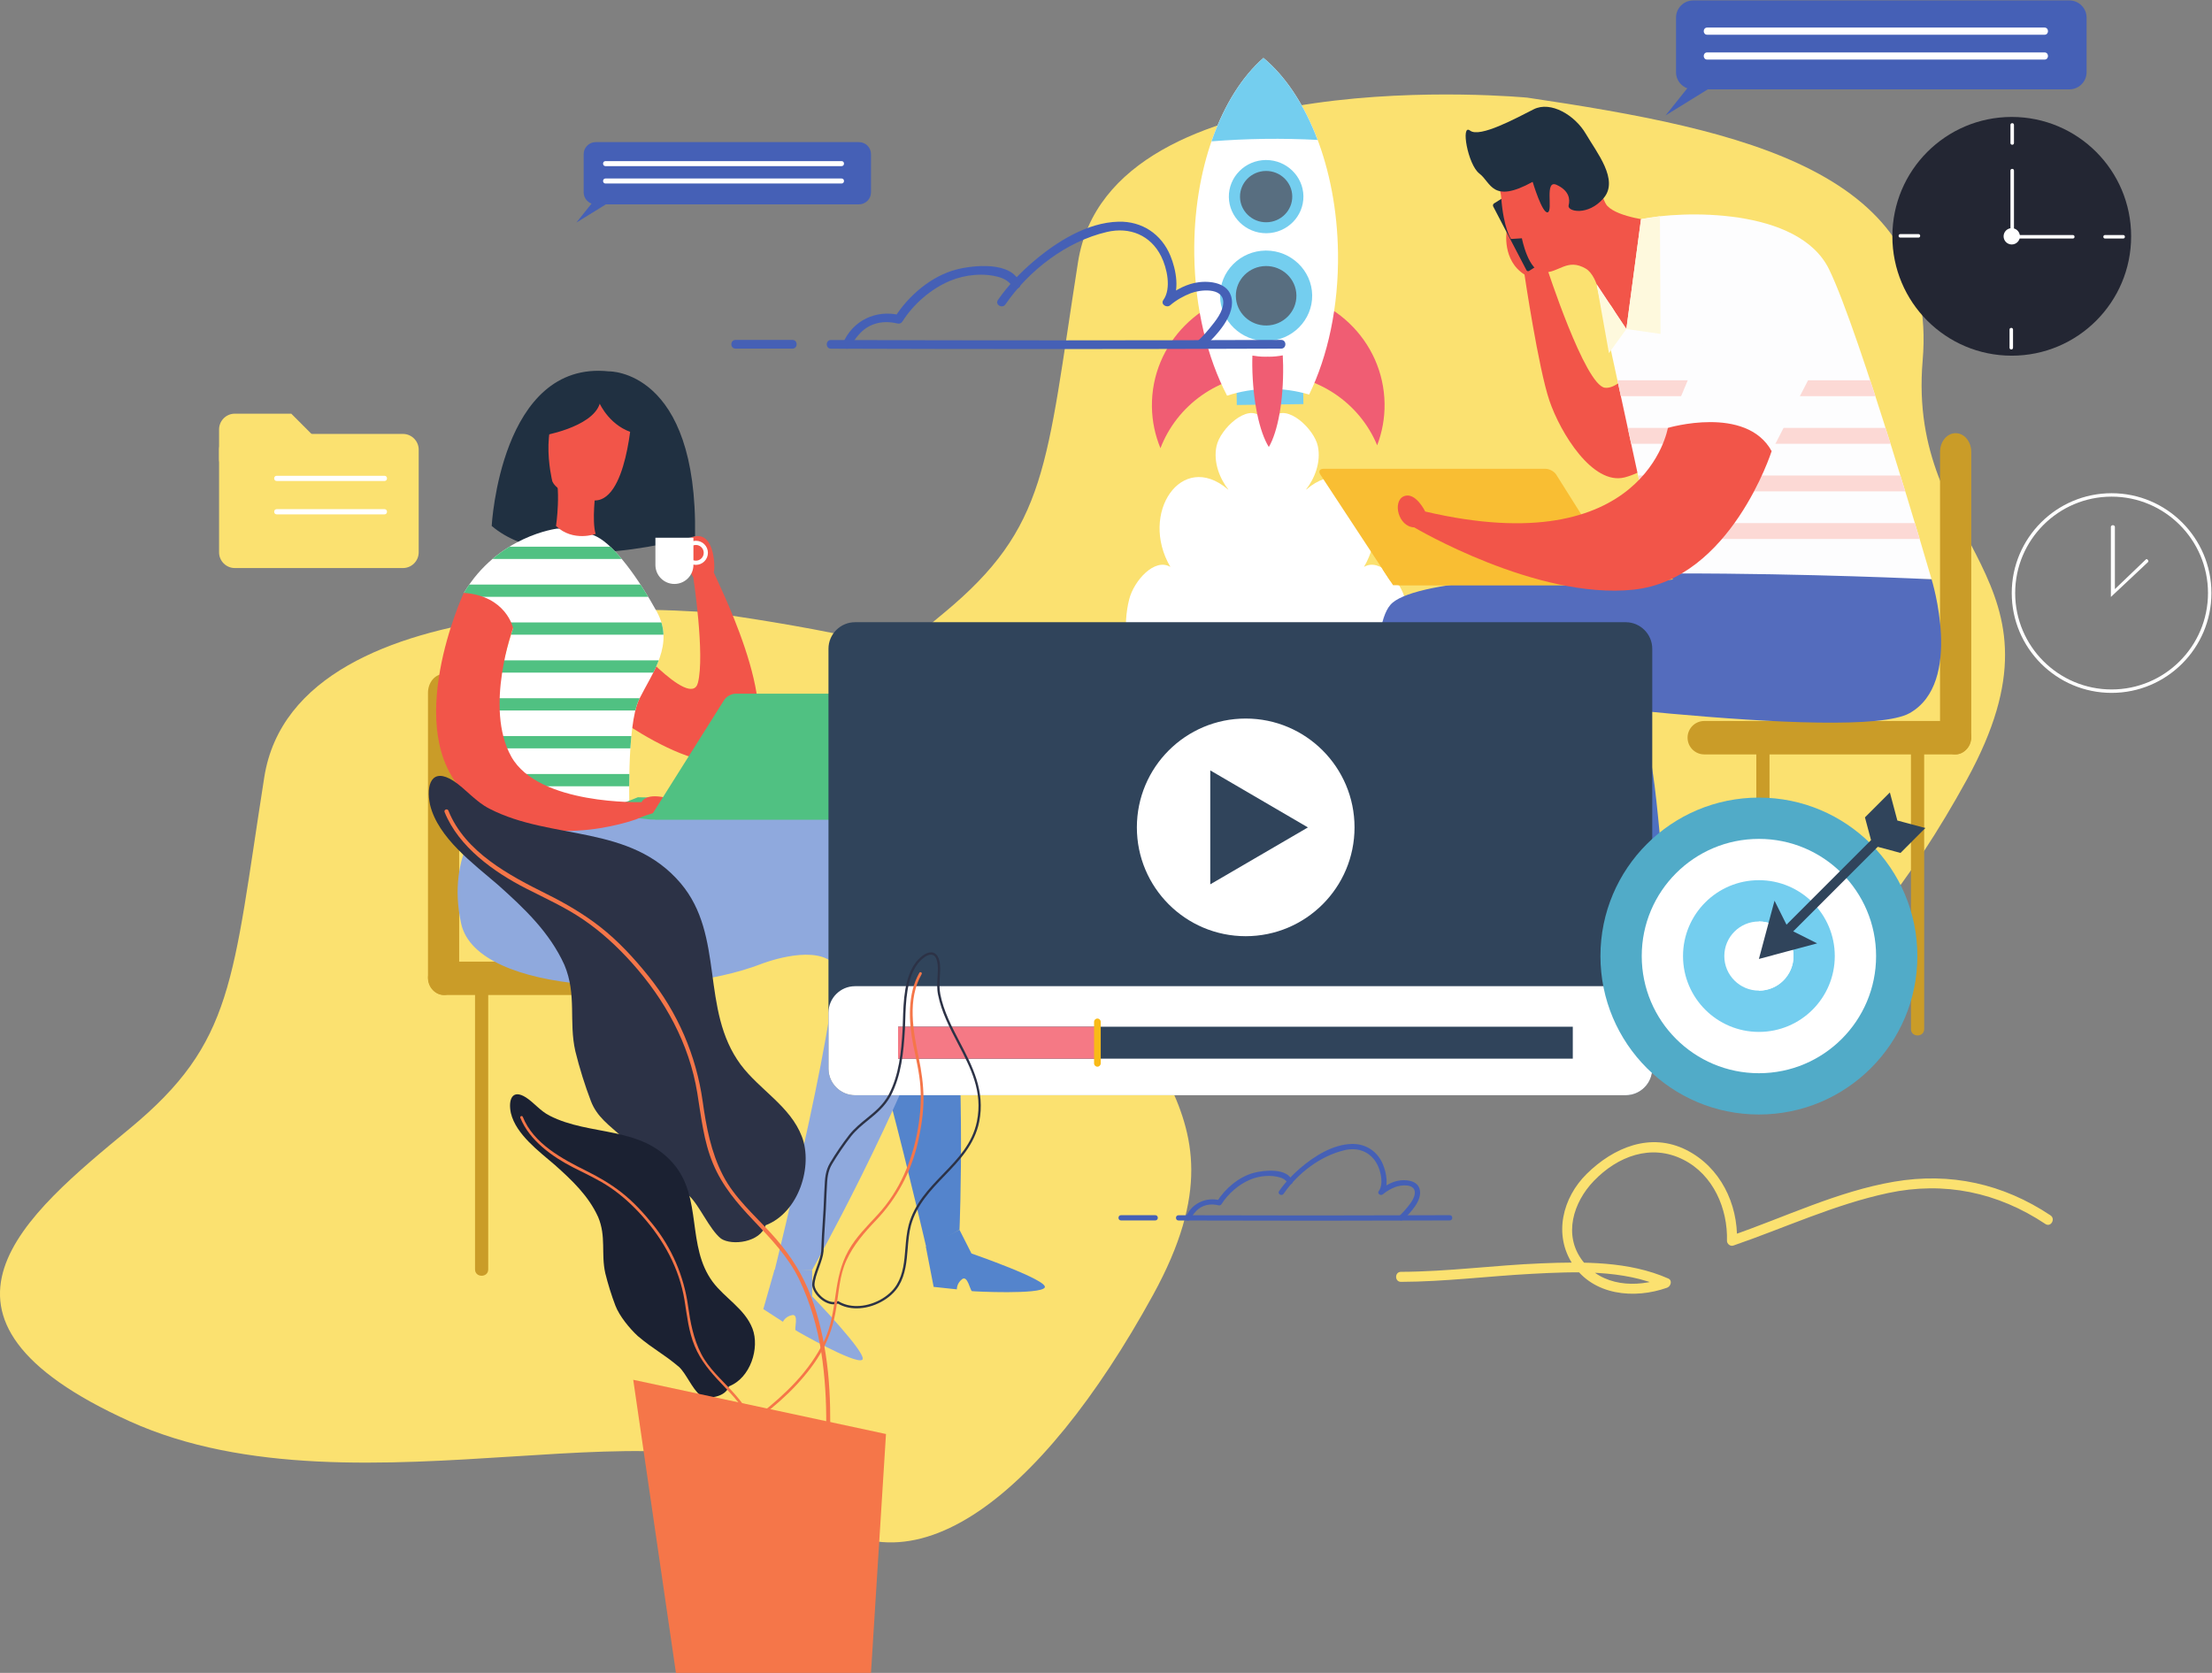 <?xml version="1.0" encoding="UTF-8" standalone="no"?>
<svg
   xmlns:dc="http://purl.org/dc/elements/1.1/"
   xmlns:cc="http://creativecommons.org/ns#"
   xmlns:rdf="http://www.w3.org/1999/02/22-rdf-syntax-ns#"
   xmlns:svg="http://www.w3.org/2000/svg"
   xmlns="http://www.w3.org/2000/svg"
   xmlns:sodipodi="http://sodipodi.sourceforge.net/DTD/sodipodi-0.dtd"
   xmlns:inkscape="http://www.inkscape.org/namespaces/inkscape"
   version="1.1"
   id="svg2"
   xml:space="preserve"
   width="1469.672"
   height="1111.592"
   viewBox="0 0 1469.672 1111.592"
   sodipodi:docname="brilliant_ideas_video.svg"
   inkscape:version="1.0.1 (3bc2e813f5, 2020-09-07)"><rect x="0" y="0" width="1469.672" height="1111.592" fill="#808080" stroke="none"/><defs
     id="defs6"><clipPath
       clipPathUnits="userSpaceOnUse"
       id="clipPath66"><path
         d="m 9967.97,5676.56 c 0,0 -359,1235.25 -511.12,1545.57 -152.13,310.35 -736.29,292.09 -937.1,249.5 l -73.03,-547.66 -148.54,224.47 318.92,-1471.88 z"
         id="path64" /></clipPath><clipPath
       clipPathUnits="userSpaceOnUse"
       id="clipPath122"><path
         d="m 3116.57,5928.94 c 0,0 -296.17,-35.09 -465.1,-322.49 0,0 190.86,-43.89 245.71,-175.52 0,0 -195.26,-587.95 -103.11,-890.7 0,0 421.21,-157.94 684.47,-43.88 0,0 -17.51,451.94 48.29,583.57 65.82,131.64 176.6,273.14 87.75,434.39 -88.85,161.25 -207.85,329.07 -300.55,375.15 -92.69,46.06 -197.46,39.48 -197.46,39.48 z"
         id="path120" /></clipPath></defs><sodipodi:namedview
     pagecolor="#ffffff"
     bordercolor="#666666"
     borderopacity="1"
     objecttolerance="10"
     gridtolerance="10"
     guidetolerance="10"
     inkscape:pageopacity="0"
     inkscape:pageshadow="2"
     inkscape:window-width="1920"
     inkscape:window-height="1166"
     id="namedview4"
     showgrid="false"
     inkscape:zoom="0.62334437"
     inkscape:cx="515.72902"
     inkscape:cy="546.87636"
     inkscape:window-x="-11"
     inkscape:window-y="-11"
     inkscape:window-maximized="1"
     inkscape:current-layer="g12" /><g
     id="g10"
     inkscape:groupmode="layer"
     inkscape:label="ink_ext_XXXXXX"
     transform="matrix(1.333,0,0,-1.333,-45.381,1141.597)"><g
       id="g12"
       transform="scale(0.1)"><path
         d="m 7953.58,8077.32 c 0,0 -2080,200 -2240,-820 -160,-1020 -150,-1320 -670,-1750 -520,-430 -1150,-940 0,-1460 1150,-520 2830,180 3340,-380 510,-560 1200,-10 1760.02,1010 560,1020 -300.02,1150 -220.02,2090 80.02,940 -890,1150 -1970,1310"
         style="fill:#fbe170;fill-opacity:1;fill-rule:nonzero;stroke:none"
         id="path16" /><path
         d="m 7344.03,5577.22 c -23.7,92.62 -127.18,207.94 -205.09,160.93 156.5,266.03 -55.06,583.64 -286.42,386.73 -0.96,-0.44 -1.88,-0.92 -2.81,-1.35 41.64,52.39 76.69,135.9 59.16,217.18 -18.6,86.3 -154.27,212.69 -219.64,145.64 v -7.18 c -11.3,-2.23 -22.31,-5.19 -32.79,-8.71 -10.47,3.52 -21.48,6.48 -32.79,8.71 v 7.18 c -65.35,67.05 -201.04,-59.34 -219.64,-145.64 -17.53,-81.28 17.52,-164.79 59.17,-217.18 -0.96,0.43 -1.87,0.91 -2.82,1.35 -231.35,196.91 -442.91,-120.7 -286.41,-386.73 -77.93,47.01 -181.41,-68.31 -205.1,-160.93 -16.34,-63.85 -21.03,-135.96 -12.78,-204.55 h 339.84 721.06 339.84 c 8.24,68.59 3.56,140.7 -12.78,204.55"
         style="fill:#ffffff;fill-opacity:1;fill-rule:nonzero;stroke:none"
         id="path18" /><path
         d="m 6505.03,6545.26 332.04,4.48 -1.51,107.55 -332.01,-4.41 1.48,-107.62"
         style="fill:#74ceef;fill-opacity:1;fill-rule:nonzero;stroke:none"
         id="path20" /><path
         d="m 6653.85,7113.68 c -320.18,-4.31 -576.25,-262.69 -571.87,-577.22 1.01,-73.05 16.15,-142.67 42.57,-206.48 81.44,213.18 289.26,366.31 535.05,369.64 245.8,3.26 457.83,-144.19 545.04,-355.11 24.7,64.46 37.91,134.45 36.9,207.57 -4.4,314.45 -267.5,565.9 -587.69,561.6"
         style="fill:#f05d73;fill-opacity:1;fill-rule:nonzero;stroke:none"
         id="path22" /><path
         d="m 6293.06,7294.13 c 3.77,-268.43 65.01,-513.24 163.48,-702.4 64.21,20.98 132.77,32.91 204.1,33.8 71.31,1.01 140.17,-9.03 205,-28.27 93.1,191.7 147.52,438.06 143.77,706.45 -5.9,426.35 -156.69,793.56 -371.72,971.76 -210.03,-183.93 -350.54,-555.02 -344.63,-981.34"
         style="fill:#ffffff;fill-opacity:1;fill-rule:nonzero;stroke:none"
         id="path24" /><path
         d="m 6734.13,6792.76 c -22.01,-4.3 -44.63,-6.74 -67.74,-6.74 -2.61,0 -5.14,0.19 -7.74,0.26 -1.66,-0.03 -3.24,-0.26 -4.9,-0.26 -0.84,0 -1.68,0.13 -2.52,0.13 -0.85,0 -1.68,-0.13 -2.54,-0.13 -0.88,0 -1.71,0.13 -2.54,0.13 -0.86,0 -1.67,-0.13 -2.52,-0.13 -20.73,0 -40.97,2.2 -60.84,5.66 -0.43,-16.69 -0.87,-33.43 -0.63,-50.71 2.46,-177.3 35.84,-330.37 82.5,-405.14 44.51,75.99 73.69,229.91 71.21,407.2 -0.23,16.89 -0.95,33.35 -1.74,49.73"
         style="fill:#f05d73;fill-opacity:1;fill-rule:nonzero;stroke:none"
         id="path26" /><path
         d="m 6379.06,7859.59 c 85.99,6.73 174.18,11.05 264.24,12.28 90.02,1.2 178.3,-0.7 264.43,-5.22 -65.64,174.53 -159.2,316.94 -270.04,408.82 -108.28,-94.83 -197.86,-239.66 -258.63,-415.88"
         style="fill:#74ceef;fill-opacity:1;fill-rule:nonzero;stroke:none"
         id="path28" /><path
         d="m 6651.28,7766.48 h -2.53 c -49.57,-0.67 -95.97,-20.28 -130.61,-55.21 -34.67,-35.01 -53.41,-81.06 -52.72,-129.69 1.41,-99.27 84.77,-180.02 185.77,-180.02 h 2.61 c 102.43,1.37 184.63,84.38 183.27,184.95 -1.39,99.24 -84.74,179.97 -185.79,179.97"
         style="fill:#74ceef;fill-opacity:1;fill-rule:nonzero;stroke:none"
         id="path30" /><path
         d="m 6649.49,7711.88 c -71.86,-0.95 -129.46,-59.12 -128.49,-129.56 0.99,-70.56 60.21,-127.14 132.03,-126.16 71.83,0.95 129.42,59.08 128.43,129.65 -1,70.43 -60.18,127.07 -131.97,126.07"
         style="fill:#586e80;fill-opacity:1;fill-rule:nonzero;stroke:none"
         id="path32" /><path
         d="m 6651.34,7315.1 h -3.16 c -61.25,-0.83 -118.56,-25.03 -161.33,-68.2 -42.82,-43.23 -65.95,-100.1 -65.13,-160.15 1.77,-122.61 104.72,-222.38 229.47,-222.38 h 3.22 c 126.5,1.72 228.05,104.22 226.35,228.45 -1.71,122.58 -104.65,222.28 -229.42,222.28"
         style="fill:#74ceef;fill-opacity:1;fill-rule:nonzero;stroke:none"
         id="path34" /><path
         d="m 6649.19,7237.95 c -83.26,-1.09 -150.02,-68.51 -148.9,-150.17 1.16,-81.82 69.78,-147.36 153.06,-146.22 83.19,1.1 149.96,68.44 148.83,150.26 -1.15,81.66 -69.75,147.24 -152.99,146.13"
         style="fill:#586e80;fill-opacity:1;fill-rule:nonzero;stroke:none"
         id="path36" /><path
         d="m 3897.51,5508.99 c 0,0 -2080,200 -2240,-820 -160,-1020 -150,-1320 -669.994,-1750 -520,-430 -1150,-940 0,-1460 1149.994,-520.002 2829.994,180 3339.994,-380 510,-559.998 1200,-10 1760,1010 560,1020 -300,1150 -220,2090 80,940 -890,1150 -1970,1310"
         style="fill:#fbe170;fill-opacity:1;fill-rule:nonzero;stroke:none"
         id="path38" /><path
         d="m 10010.2,4897.11 c 0,-51.66 34.8,-93.54 77.8,-93.54 v 0 c 43,0 77.8,41.88 77.8,93.54 v 1414.22 c 0,51.67 -34.8,93.54 -77.8,93.54 v 0 c -43,0 -77.8,-41.87 -77.8,-93.54 V 4897.11"
         style="fill:#ca9c28;fill-opacity:1;fill-rule:nonzero;stroke:none"
         id="path40" /><path
         d="m 8751.79,4886.88 c 0,-46.01 37.32,-83.31 83.32,-83.31 h 1247.39 c 46,0 83.3,37.3 83.3,83.31 v 0 c 0,46.01 -37.3,83.32 -83.3,83.32 H 8835.11 c -46,0 -83.32,-37.31 -83.32,-83.32 v 0"
         style="fill:#ca9c28;fill-opacity:1;fill-rule:nonzero;stroke:none"
         id="path42" /><path
         d="m 9931.13,4857.64 c 0,-474.38 0,-948.75 0,-1423.1 0,-42.52 -65.88,-42.52 -65.88,0 0,474.35 0,948.72 0,1423.1 0,42.49 65.88,42.49 65.88,0 v 0"
         style="fill:#ca9c28;fill-opacity:1;fill-rule:nonzero;stroke:none"
         id="path44" /><path
         d="m 9160.29,4857.64 c 0,-474.38 0,-948.75 0,-1423.1 0,-42.52 -65.9,-42.52 -65.9,0 0,474.35 0,948.72 0,1423.1 0,42.49 65.9,42.49 65.9,0 v 0"
         style="fill:#ca9c28;fill-opacity:1;fill-rule:nonzero;stroke:none"
         id="path46" /><path
         d="m 8583.11,6873.35 c 0,0 -143.74,-255.04 -243.53,-241.95 -99.75,13.01 -290.76,603.62 -290.76,603.62 0,0 21.19,102.16 -3.36,109.35 -24.57,7.13 -56.71,-78.11 -52.29,-97.49 l -143.25,164.24 c 0,0 -23.8,-144.52 89.12,-215.74 0,0 69.14,-466.42 124.14,-628.2 55.03,-161.82 215.53,-422.52 374.21,-382.95 158.7,39.53 463.73,280.96 513.66,402.31 49.96,121.41 32.19,181.6 3.73,212.83 -28.48,31.25 -226.83,85.69 -233.05,86.32 -6.27,0.62 -138.62,-12.34 -138.62,-12.34"
         style="fill:#f25549;fill-opacity:1;fill-rule:nonzero;stroke:none"
         id="path48" /><path
         d="m 7962.49,7214.01 c -4.93,-3.2 -11.2,-1.56 -13.94,3.62 l -165.48,317.27 c -2.76,5.17 -0.86,12.04 4.08,15.16 l 164.78,103.57 c 4.97,3.12 11.31,1.42 14.11,-3.75 l 168.09,-312.25 c 2.8,-5.16 1.01,-12.01 -3.91,-15.24 l -167.73,-108.38"
         style="fill:#203041;fill-opacity:1;fill-rule:nonzero;stroke:none"
         id="path50" /><path
         d="m 8013.66,7983.92 c 237.98,93.27 282.28,-387.72 338.25,-446.37 55.94,-58.82 230.43,-74.72 230.43,-74.72 L 8533,7224.79 c 0,0 -3.18,-382.89 -29.98,-448.37 -45.54,14.01 -107.03,281.42 -156.68,281.42 -24.83,0 -13.92,58.86 -37.72,54.83 -9.27,43.17 -32.17,93.51 -63.82,112.22 -92.83,54.77 -135.09,-22.07 -211.07,-18.46 -76.04,3.54 -107.65,169.88 -107.65,169.88 l -54.54,-3.48 c 0,0 -36.98,52.4 -48.62,206.6 -11.48,154.18 -220.05,243.57 190.74,404.49"
         style="fill:#f25549;fill-opacity:1;fill-rule:nonzero;stroke:none"
         id="path52" /><path
         d="m 8225.61,5166.88 c 73.82,2.78 147.78,5.61 221.78,8.1 26.71,-29.45 80.87,-130.26 133.01,-475.23 39.29,-260.13 101.5,-1162.8 101.5,-1162.8 l -170.96,-34.64 c 0,0 -432.07,1049.88 -551.63,1652.58 88.69,4.44 177.44,8.64 266.3,11.99"
         style="fill:#4e70c0;fill-opacity:1;fill-rule:nonzero;stroke:none"
         id="path54" /><path
         d="m 8673.42,3568.46 28.33,-204.51 c 0,0 -591.86,-98.25 -525.08,-22.39 66.76,75.85 339.84,135.26 339.84,135.26 l -17.32,100.36 174.23,-8.72"
         style="fill:#4e70c0;fill-opacity:1;fill-rule:nonzero;stroke:none"
         id="path56" /><path
         d="m 9967.97,5676.56 c 0,0 -359,1235.25 -511.12,1545.57 -152.13,310.35 -736.29,292.09 -937.1,249.5 l -73.03,-547.66 -148.54,224.47 318.92,-1471.88 h 1350.87"
         style="fill:#fdfdfe;fill-opacity:1;fill-rule:nonzero;stroke:none"
         id="path58" /><g
         id="g60"><g
           id="g62"
           clip-path="url(#clipPath66)"><path
             d="m 7889.97,6628.86 c 0,-21.86 17.7,-39.56 39.54,-39.56 h 2482.69 c 21.8,0 39.5,17.7 39.5,39.56 v 0 c 0,21.83 -17.7,39.55 -39.5,39.55 H 7929.51 c -21.84,0 -39.54,-17.72 -39.54,-39.55 v 0"
             style="fill:#fcd9d5;fill-opacity:1;fill-rule:nonzero;stroke:none"
             id="path68" /><path
             d="m 7889.97,6391.54 c 0,-21.84 17.7,-39.56 39.54,-39.56 h 2482.69 c 21.8,0 39.5,17.72 39.5,39.56 v 0 c 0,21.83 -17.7,39.56 -39.5,39.56 H 7929.51 c -21.84,0 -39.54,-17.73 -39.54,-39.56 v 0"
             style="fill:#fcd9d5;fill-opacity:1;fill-rule:nonzero;stroke:none"
             id="path70" /><path
             d="m 7889.97,6154.23 c 0,-21.84 17.7,-39.56 39.54,-39.56 h 2482.69 c 21.8,0 39.5,17.72 39.5,39.56 v 0 c 0,21.85 -17.7,39.55 -39.5,39.55 H 7929.51 c -21.84,0 -39.54,-17.7 -39.54,-39.55 v 0"
             style="fill:#fcd9d5;fill-opacity:1;fill-rule:nonzero;stroke:none"
             id="path72" /><path
             d="m 7889.97,5916.9 c 0,-21.83 17.7,-39.55 39.54,-39.55 h 2482.69 c 21.8,0 39.5,17.72 39.5,39.55 v 0 c 0,21.86 -17.7,39.56 -39.5,39.56 H 7929.51 c -21.84,0 -39.54,-17.7 -39.54,-39.56 v 0"
             style="fill:#fcd9d5;fill-opacity:1;fill-rule:nonzero;stroke:none"
             id="path74" /></g></g><path
         d="m 9967.97,5676.56 c 0,0 161.23,-515.2 -109.52,-667.33 -270.78,-152.13 -2186.53,109.54 -2186.53,109.54 0,0 74.53,-19.94 50.18,-507.48 -13.12,-262.73 -131.31,-1159.82 -131.31,-1159.82 h -174.45 c 0,0 -356.99,1849.83 -146.03,2097.3 210.95,247.47 2697.66,127.79 2697.66,127.79"
         style="fill:#546cbd;fill-opacity:1;fill-rule:nonzero;stroke:none"
         id="path76" /><path
         d="m 7590.79,3451.47 38.54,-202.81 c 0,0 -586.19,-127.8 -523.31,-48.7 62.87,79.12 332.65,152.15 332.65,152.15 l -22.33,99.36 h 174.45"
         style="fill:#546cbd;fill-opacity:1;fill-rule:nonzero;stroke:none"
         id="path78" /><path
         d="m 7979.7,7657.65 c 0,0 48.15,-161.22 75.35,-151.82 27.15,9.21 -18.1,165.57 44.33,136.68 62.43,-28.86 67.67,-71.55 59.52,-102.28 -8.12,-30.78 96.97,-54.48 174.59,36.4 77.49,90.8 -34.78,227.67 -88.69,320.25 -53.89,92.55 -174.72,165.65 -260.44,122.23 -85.63,-43.28 -268.62,-143.39 -316.52,-106.08 -47.84,37.42 -11.91,-170.01 46.55,-214.24 58.35,-44.29 62.71,-152.6 265.31,-41.14"
         style="fill:#203041;fill-opacity:1;fill-rule:nonzero;stroke:none"
         id="path80" /><path
         d="m 8617.1,6899.62 -170.38,24.35 73.03,547.66 94.31,14.19 3.04,-586.2"
         style="fill:#fef9dd;fill-opacity:1;fill-rule:nonzero;stroke:none"
         id="path82" /><path
         d="m 8446.72,6923.97 -86.77,-120.17 -60.3,337.82 z"
         style="fill:#fef9dd;fill-opacity:1;fill-rule:nonzero;stroke:none"
         id="path84" /><path
         d="m 8435.91,5647.13 245.99,28.92 -187.18,73.85 -1263.44,-22.87 52.54,-79.9 h 1152.09"
         style="fill:#f9be33;fill-opacity:1;fill-rule:nonzero;stroke:none"
         id="path86" /><path
         d="m 8044.43,6227.25 c 18.96,0 42.74,-13.13 52.85,-29.21 l 328.36,-521.7 c 10.1,-16.07 2.85,-29.21 -16.13,-29.21 H 7318.28 c -18.97,0 -43,12.98 -53.42,28.85 l -343.44,522.44 c -10.43,15.85 -3.42,28.83 15.57,28.83 h 1107.44"
         style="fill:#f9be33;fill-opacity:1;fill-rule:nonzero;stroke:none"
         id="path88" /><path
         d="m 8653.63,6431.1 c 0,0 -112.58,-673.92 -1209.41,-416.84 0,0 -48.68,100.41 -106.47,76.07 -57.81,-24.33 -28.9,-152.12 51.73,-155.17 0,0 610.01,-362.05 1093.76,-310.32 483.78,51.72 687.6,690.65 687.6,690.65 l -76.05,246.43 -249.48,66.94 -191.68,-197.76"
         style="fill:#f25549;fill-opacity:1;fill-rule:nonzero;stroke:none"
         id="path90" /><path
         d="M 8915.27,7057.84 8653.63,6431.1 c 0,0 389.43,115.61 517.21,-115.61 l 276.88,538.5 -532.45,203.85"
         style="fill:#fdfdfe;fill-opacity:1;fill-rule:nonzero;stroke:none"
         id="path92" /><path
         d="m 4514.85,4010.04 c 42.6,-2.75 85.47,-4.2 128.54,-4.2 140.6,0 280.7,19.15 416.74,54.75 1.19,-8.12 2.38,-16.31 3.51,-24.65 98.05,-717.89 59.18,-1602.17 59.18,-1602.17 l -164.04,-93.98 c 0,0 -342.95,1489.59 -444.34,1508.34 -27.34,5.06 -56.19,1.07 -84.8,-8.36 16.37,28.77 32.01,57.93 46.7,87.46 13.57,27.31 26.4,54.94 38.51,82.81"
         style="fill:#5484cc;fill-opacity:1;fill-rule:nonzero;stroke:none"
         id="path94" /><path
         d="m 4955.24,2348.89 167.58,84.88 59.77,-118.01 c 0,0 385.64,-133.44 365.23,-169.55 -20.39,-36.09 -353.08,-19.84 -362.54,-18.18 -9.41,1.68 -21.72,81.09 -49.53,59.63 -27.81,-21.45 -25.96,-50.61 -25.96,-50.61 l -115.8,12.27 -38.75,199.57"
         style="fill:#5484cc;fill-opacity:1;fill-rule:nonzero;stroke:none"
         id="path96" /><path
         d="m 3453.66,5406.88 c 0,0 329.06,-385.02 365.28,-246.81 36.19,138.21 -23.05,526.53 -23.05,526.53 0,0 -110.24,172.77 1.66,202.38 111.87,29.62 106.95,-174.41 100.37,-176.06 -6.58,-1.64 365.29,-705.98 163.46,-900.37 -201.86,-194.37 -767.87,261.96 -767.87,261.96 l 160.15,332.37"
         style="fill:#f25549;fill-opacity:1;fill-rule:nonzero;stroke:none"
         id="path98" /><path
         d="m 3374.79,6713.03 c 0,0 443.17,11.97 430,-821.1 0,0 -702.05,-215.51 -1013.57,50.51 0,0 43.89,827.63 583.57,770.59"
         style="fill:#203041;fill-opacity:1;fill-rule:nonzero;stroke:none"
         id="path100" /><path
         d="m 2629.15,3697.71 c 0,-51.6 -34.82,-93.45 -77.75,-93.45 v 0 c -42.93,0 -77.76,41.85 -77.76,93.45 v 1412.76 c 0,51.61 34.83,93.46 77.76,93.46 v 0 c 42.93,0 77.75,-41.85 77.75,-93.46 V 3697.71"
         style="fill:#ca9c28;fill-opacity:1;fill-rule:nonzero;stroke:none"
         id="path102" /><path
         d="m 3886.22,3687.52 c 0,-45.98 -37.26,-83.26 -83.22,-83.26 H 2556.9 c -45.97,0 -83.26,37.28 -83.26,83.26 v 0 c 0,45.96 37.29,83.22 83.26,83.22 H 3803 c 45.96,0 83.22,-37.26 83.22,-83.22 v 0"
         style="fill:#ca9c28;fill-opacity:1;fill-rule:nonzero;stroke:none"
         id="path104" /><path
         d="m 2708.12,3658.28 c 0,-473.87 0,-947.75 0,-1421.62 0,-42.44 65.82,-42.44 65.82,0 0,473.87 0,947.75 0,1421.62 0,42.44 -65.82,42.44 -65.82,0 v 0"
         style="fill:#ca9c28;fill-opacity:1;fill-rule:nonzero;stroke:none"
         id="path106" /><path
         d="m 3478.17,3658.28 c 0,-473.87 0,-947.75 0,-1421.62 0,-42.44 65.8,-42.44 65.8,0 0,473.87 0,947.75 0,1421.62 0,42.44 -65.8,42.44 -65.8,0 v 0"
         style="fill:#ca9c28;fill-opacity:1;fill-rule:nonzero;stroke:none"
         id="path108" /><path
         d="m 4133.29,3758.52 c -460.7,-177.7 -1415.04,-154.67 -1494.02,200.74 -78.99,355.41 128.34,549.56 128.34,549.56 0,0 1860.39,100.91 2178.51,-98.4 0,0 350.51,-35.54 113.58,-720.28 -236.94,-684.75 -671.17,-1456.02 -671.17,-1456.02 l -188.83,-9.75 c 0,0 367.17,1483.83 285.17,1546.37 -109.68,83.68 -351.58,-12.22 -351.58,-12.22"
         style="fill:#8fa9dd;fill-opacity:1;fill-rule:nonzero;stroke:none"
         id="path110" /><path
         d="m 3491.34,6514.7 c 0,0 -23.05,-470.57 -200.74,-444.26 -177.72,26.33 -197.47,95.44 -197.47,95.44 0,0 -85.54,342.24 105.32,424.52 190.86,82.27 292.89,-75.7 292.89,-75.7"
         style="fill:#f25549;fill-opacity:1;fill-rule:nonzero;stroke:none"
         id="path112" /><path
         d="m 3116.57,5928.94 c 0,0 -296.17,-35.09 -465.1,-322.49 0,0 190.86,-43.89 245.71,-175.52 0,0 -195.26,-587.95 -103.11,-890.7 0,0 421.21,-157.94 684.47,-43.88 0,0 -17.51,451.94 48.29,583.57 65.82,131.64 176.6,273.14 87.75,434.39 -88.85,161.25 -207.85,329.07 -300.55,375.15 -92.69,46.06 -197.46,39.48 -197.46,39.48"
         style="fill:#ffffff;fill-opacity:1;fill-rule:nonzero;stroke:none"
         id="path114" /><g
         id="g116"><g
           id="g118"
           clip-path="url(#clipPath122)"><path
             d="m 2341.36,5808.45 c 0,-16.87 13.69,-30.56 30.56,-30.56 h 1661.96 c 16.89,0 30.58,13.69 30.58,30.56 v 0 c 0,16.9 -13.69,30.59 -30.58,30.59 H 2371.92 c -16.87,0 -30.56,-13.69 -30.56,-30.59 v 0"
             style="fill:#50c182;fill-opacity:1;fill-rule:nonzero;stroke:none"
             id="path124" /><path
             d="m 2341.36,5619.6 c 0,-16.87 13.69,-30.56 30.56,-30.56 h 1661.96 c 16.89,0 30.58,13.69 30.58,30.56 v 0 c 0,16.9 -13.69,30.59 -30.58,30.59 H 2371.92 c -16.87,0 -30.56,-13.69 -30.56,-30.59 v 0"
             style="fill:#50c182;fill-opacity:1;fill-rule:nonzero;stroke:none"
             id="path126" /><path
             d="m 2341.36,5430.76 c 0,-16.88 13.69,-30.58 30.56,-30.58 h 1661.96 c 16.89,0 30.58,13.7 30.58,30.58 v 0 c 0,16.89 -13.69,30.58 -30.58,30.58 H 2371.92 c -16.87,0 -30.56,-13.69 -30.56,-30.58 v 0"
             style="fill:#50c182;fill-opacity:1;fill-rule:nonzero;stroke:none"
             id="path128" /><path
             d="m 2341.36,5241.91 c 0,-16.88 13.69,-30.58 30.56,-30.58 h 1661.96 c 16.89,0 30.58,13.7 30.58,30.58 v 0 c 0,16.89 -13.69,30.59 -30.58,30.59 H 2371.92 c -16.87,0 -30.56,-13.7 -30.56,-30.59 v 0"
             style="fill:#50c182;fill-opacity:1;fill-rule:nonzero;stroke:none"
             id="path130" /><path
             d="m 2341.36,5053.07 c 0,-16.88 13.69,-30.58 30.56,-30.58 h 1661.96 c 16.89,0 30.58,13.7 30.58,30.58 v 0 c 0,16.89 -13.69,30.58 -30.58,30.58 H 2371.92 c -16.87,0 -30.56,-13.69 -30.56,-30.58 v 0"
             style="fill:#50c182;fill-opacity:1;fill-rule:nonzero;stroke:none"
             id="path132" /><path
             d="m 2341.36,4864.22 c 0,-16.88 13.69,-30.58 30.56,-30.58 h 1661.96 c 16.89,0 30.58,13.7 30.58,30.58 v 0 c 0,16.89 -13.69,30.58 -30.58,30.58 H 2371.92 c -16.87,0 -30.56,-13.69 -30.56,-30.58 v 0"
             style="fill:#50c182;fill-opacity:1;fill-rule:nonzero;stroke:none"
             id="path134" /><path
             d="m 2341.36,4675.38 c 0,-16.89 13.69,-30.59 30.56,-30.59 h 1661.96 c 16.89,0 30.58,13.7 30.58,30.59 v 0 c 0,16.88 -13.69,30.57 -30.58,30.57 H 2371.92 c -16.87,0 -30.56,-13.69 -30.56,-30.57 v 0"
             style="fill:#50c182;fill-opacity:1;fill-rule:nonzero;stroke:none"
             id="path136" /></g></g><path
         d="m 3309.25,6115.42 c 0,0 -19.75,-146.99 0,-212.8 0,0 -111.9,-41.67 -197.46,39.48 0,0 28.53,188.68 -10.96,291.78 -39.49,103.13 208.42,-118.46 208.42,-118.46"
         style="fill:#f25549;fill-opacity:1;fill-rule:nonzero;stroke:none"
         id="path138" /><path
         d="m 4200.67,2234.12 h 187.86 v -132.28 c 0,0 283.71,-293.3 249.21,-316.31 -34.51,-23.01 -323.96,141.83 -331.64,147.59 -7.65,5.77 17.25,82.17 -17.24,75.59 -34.53,-6.54 -46.04,-33.4 -46.04,-33.4 l -97.75,63.26 55.6,195.55"
         style="fill:#8fa9dd;fill-opacity:1;fill-rule:nonzero;stroke:none"
         id="path140" /><path
         d="m 3583.47,4478.79 -266.1,31.27 202.46,79.88 1366.57,-24.74 -56.8,-86.41 H 3583.47"
         style="fill:#50c182;fill-opacity:1;fill-rule:nonzero;stroke:none"
         id="path142" /><path
         d="m 2651.98,5608.92 c 0,0 -319.27,-690.48 14.2,-1006.4 333.44,-315.91 847.99,-121.26 847.99,-121.26 0,0 146.99,68.03 184.3,24.15 0,0 14.24,-24.15 32.89,-15.37 18.65,8.78 24.12,76.78 -76.78,98.73 -100.92,21.94 -116.02,-23.04 -116.02,-23.04 0,0 -513.67,-16.74 -649.7,226.78 -136.04,243.53 8.83,640.88 8.83,640.88 0,0 -32.91,160.18 -245.71,175.53"
         style="fill:#f25549;fill-opacity:1;fill-rule:nonzero;stroke:none"
         id="path144" /><path
         d="m 4006.9,5106.25 c -20.5,0 -46.25,-14.2 -57.16,-31.59 l -355.16,-564.28 c -10.92,-17.39 -3.09,-31.59 17.42,-31.59 h 1180.29 c 20.53,0 46.55,14.03 57.8,31.2 l 371.46,565.06 c 11.29,17.15 3.71,31.2 -16.81,31.2 H 4006.9"
         style="fill:#50c182;fill-opacity:1;fill-rule:nonzero;stroke:none"
         id="path146" /><path
         d="m 3329.83,6551.78 c 0,0 52.64,-118.46 177.7,-148.08 125.04,-29.62 138.2,171.12 0,236.94 -138.22,65.81 -444.26,29.61 -470.59,-69.11 -26.32,-98.72 0,-181 0,-181 0,0 254.22,40.74 292.89,161.25"
         style="fill:#203041;fill-opacity:1;fill-rule:nonzero;stroke:none"
         id="path148" /><path
         d="m 3607.2,5883.79 v -135.83 c 0,-52.3 42.4,-94.72 94.74,-94.72 52.33,0 94.75,42.42 94.75,94.72 v 135.83 H 3607.2"
         style="fill:#ffffff;fill-opacity:1;fill-rule:nonzero;stroke:none"
         id="path150" /><path
         d="m 3808.84,5769.27 c -21.64,0 -39.18,17.54 -39.18,39.18 0,21.66 17.54,39.19 39.18,39.19 21.64,0 39.18,-17.53 39.18,-39.19 0,-21.64 -17.54,-39.18 -39.18,-39.18 z m 0,99.28 c -33.19,0 -60.1,-26.9 -60.1,-60.1 0,-33.18 26.91,-60.08 60.1,-60.08 33.2,0 60.08,26.9 60.08,60.08 0,33.2 -26.88,60.1 -60.08,60.1"
         style="fill:#ffffff;fill-opacity:1;fill-rule:nonzero;stroke:none"
         id="path152" /><path
         d="m 2427.36,5811.17 c 0,-43.44 -35.21,-78.66 -78.65,-78.66 H 1511 c -43.44,0 -78.66,35.22 -78.66,78.66 v 511.28 c 0,43.44 35.22,78.65 78.66,78.65 h 837.71 c 43.44,0 78.65,-35.21 78.65,-78.65 v -511.28"
         style="fill:#fbe170;fill-opacity:1;fill-rule:nonzero;stroke:none"
         id="path154" /><path
         d="M 1792.26,6502.05 H 1511 c -43.44,0 -78.66,-35.22 -78.66,-78.66 v -146.83 c 0,-43.44 35.22,-78.65 78.66,-78.65 h 340.2 c 43.44,0 78.65,35.21 78.65,78.65 v 87.69 c -45.95,45.85 -91.81,91.78 -137.59,137.8"
         style="fill:#fbe170;fill-opacity:1;fill-rule:nonzero;stroke:none"
         id="path156" /><path
         d="m 1719.55,6166.49 c 179.09,0 358.19,0 537.28,0 16.76,0 16.76,26.01 0,26.01 -179.09,0 -358.19,0 -537.28,0 -16.76,0 -16.76,-26.01 0,-26.01 v 0"
         style="fill:#ffffff;fill-opacity:1;fill-rule:nonzero;stroke:none"
         id="path158" /><path
         d="m 1719.55,6000.12 c 179.09,0 358.19,0 537.28,0 16.76,0 16.76,25.99 0,25.99 -179.09,0 -358.19,0 -537.28,0 -16.76,0 -16.76,-25.99 0,-25.99 v 0"
         style="fill:#ffffff;fill-opacity:1;fill-rule:nonzero;stroke:none"
         id="path160" /><path
         d="m 8575.78,3236.91 c 0,-72.76 -59.51,-132.26 -132.28,-132.26 H 4602.13 c -72.76,0 -132.27,59.5 -132.27,132.26 v 2093.38 c 0,72.77 59.51,132.26 132.27,132.26 H 8443.5 c 72.77,0 132.28,-59.49 132.28,-132.26 V 3236.91"
         style="fill:#30445b;fill-opacity:1;fill-rule:nonzero;stroke:none"
         id="path162" /><path
         d="m 4602.13,3648.16 c -72.76,0 -132.27,-59.51 -132.27,-132.28 v -278.97 c 0,-72.76 59.51,-132.26 132.27,-132.26 H 8443.5 c 72.77,0 132.28,59.5 132.28,132.26 v 278.97 c 0,72.77 -59.51,132.28 -132.28,132.28 H 4602.13"
         style="fill:#ffffff;fill-opacity:1;fill-rule:nonzero;stroke:none"
         id="path164" /><path
         d="m 7091.84,4439.77 c 0,-299.46 -242.84,-542.35 -542.49,-542.35 -299.62,0 -542.38,242.89 -542.38,542.35 0,299.6 242.76,542.56 542.38,542.56 299.65,0 542.49,-242.96 542.49,-542.56"
         style="fill:#ffffff;fill-opacity:1;fill-rule:nonzero;stroke:none"
         id="path166" /><path
         d="m 6372.78,4155.89 486.73,283.75 -486.73,284.23 z"
         style="fill:#30445b;fill-opacity:1;fill-rule:nonzero;stroke:none"
         id="path168" /><path
         d="M 8179.72,3286.95 H 4816.78 v 159.22 h 3362.94 v -159.22"
         style="fill:#30445b;fill-opacity:1;fill-rule:nonzero;stroke:none"
         id="path170" /><path
         d="m 5810.24,3286.95 h -993.46 v 159.22 h 993.46 v -159.22"
         style="fill:#f57985;fill-opacity:1;fill-rule:nonzero;stroke:none"
         id="path172" /><path
         d="m 5826.86,3263.54 c 0,-9.17 -7.44,-16.61 -16.63,-16.61 v 0 c -9.17,0 -16.61,7.44 -16.61,16.61 v 206.75 c 0,9.19 7.44,16.63 16.61,16.63 v 0 c 9.19,0 16.63,-7.44 16.63,-16.63 v -206.75"
         style="fill:#f9ba17;fill-opacity:1;fill-rule:nonzero;stroke:none"
         id="path174" /><path
         d="m 9897.22,3798.34 c 0,-436.13 -353.65,-789.73 -789.72,-789.73 -436.29,0 -790,353.6 -790,789.73 0,436.3 353.71,789.95 790,789.95 436.07,0 789.72,-353.65 789.72,-789.95"
         style="fill:#51abc8;fill-opacity:1;fill-rule:nonzero;stroke:none"
         id="path176" /><path
         d="m 9691.48,3798.34 c 0,-322.46 -261.5,-583.97 -583.98,-583.97 -322.75,0 -584.13,261.51 -584.13,583.97 0,322.69 261.38,584.14 584.13,584.14 322.48,0 583.98,-261.45 583.98,-584.14"
         style="fill:#ffffff;fill-opacity:1;fill-rule:nonzero;stroke:none"
         id="path178" /><path
         d="m 9485.56,3798.34 c 0,-208.75 -169.34,-378.04 -378.06,-378.04 -208.97,0 -378.36,169.29 -378.36,378.04 0,208.93 169.39,378.27 378.36,378.27 208.72,0 378.06,-169.34 378.06,-378.27"
         style="fill:#74ceef;fill-opacity:1;fill-rule:nonzero;stroke:none"
         id="path180" /><path
         d="m 9279.8,3798.34 c 0,-95.15 -77.21,-172.24 -172.3,-172.24 -95.37,0 -172.56,77.09 -172.56,172.24 0,95.32 77.19,172.47 172.56,172.47 95.09,0 172.3,-77.15 172.3,-172.47"
         style="fill:#ffffff;fill-opacity:1;fill-rule:nonzero;stroke:none"
         id="path182" /><path
         d="m 9107.5,3970.81 c 95.09,0 172.3,-77.15 172.3,-172.47 0,-95.15 -77.21,-172.24 -172.3,-172.24 v 344.71"
         style="fill:#ffffff;fill-opacity:1;fill-rule:nonzero;stroke:none"
         id="path184" /><path
         d="m 9813.19,4312.45 123.99,124.22 -139.72,37.34 -37.29,139.85 -124.22,-124.23 30.35,-113.26 -421.34,-421.57 -59.69,119.43 -38.99,-145.17 -38.89,-145.17 145.18,38.96 145.11,38.75 -119.27,59.9 421.41,421.35 113.37,-30.4"
         style="fill:#30445b;fill-opacity:1;fill-rule:nonzero;stroke:none"
         id="path186" /><path
         d="m 4518.07,2078.61 2.45,-1.46 c 26.04,-15.51 56.21,-23.38 89.69,-23.38 79.11,0 163.38,45.08 200.36,107.19 32.47,54.47 37.38,115.21 42.59,179.53 3.16,39.18 6.43,79.71 16.64,118.16 28.7,105.61 100.78,180.35 170.5,252.62 75.59,78.38 146.98,152.4 169.49,263.09 29.99,149.57 -30.95,265.99 -95.48,389.27 -40.02,76.43 -81.39,155.47 -98.44,242.56 -6.13,30.2 -4.28,59.65 -2.5,88.14 1.31,20.98 2.56,40.77 0.76,60.44 -2.28,23.1 -9.86,50.69 -33.09,50.69 -18.08,0 -42.17,-15.99 -64.45,-42.76 -57.81,-73.64 -61.36,-191.9 -64.2,-286.94 -0.42,-14.28 -0.83,-28.1 -1.42,-41.31 -6.99,-116.7 -17.67,-229.84 -70.58,-332.32 -30.14,-54.65 -72.21,-88.83 -112.91,-121.88 -29.13,-23.67 -59.26,-48.14 -85.02,-80.04 -33.36,-42.83 -67.04,-92.07 -94.75,-138.59 -22.35,-37.52 -23.99,-74.06 -25.89,-116.39 -0.46,-10.27 -0.93,-20.8 -1.71,-31.58 -1.63,-54 -4.58,-99.51 -7.44,-143.53 -2.85,-43.91 -5.8,-89.34 -7.42,-143.36 -1.72,-23.09 -11.59,-50.61 -22.05,-79.75 -11.21,-31.17 -22.78,-63.44 -23.01,-88.28 2.63,-35.23 51.14,-84.9 95.31,-84.92 v 0 c 7,0 13.69,1.29 19.92,3.75 z m 92.14,-36.36 c -34.56,0 -65.9,7.91 -93.2,23.57 -6.83,-2.32 -14.05,-3.52 -21.51,-3.52 0,0 0,0 -0.01,0 -50.42,0 -103.78,54.99 -106.82,96.04 0.23,27.28 12.15,60.47 23.67,92.56 10.19,28.4 19.8,55.17 21.39,76.44 1.62,54.01 4.57,99.52 7.43,143.52 2.84,43.93 5.79,89.32 7.43,143.4 0.8,10.92 1.27,21.33 1.72,31.5 1.87,42.03 3.65,81.76 27.48,121.74 27.97,46.93 61.93,96.6 95.62,139.86 26.59,32.93 57.19,57.82 86.79,81.86 41.67,33.85 81.03,65.82 110,118.36 51.9,100.47 62.06,207.75 69.27,327.46 0.56,13.07 0.96,26.85 1.39,41.07 2.89,96.72 6.5,217.09 66.75,293.83 24.92,29.96 51.64,47.06 73.43,47.06 14.4,0 39.36,-7.93 44.58,-61.14 1.88,-20.59 0.57,-41.77 -0.74,-62.25 -1.73,-27.73 -3.54,-56.42 2.31,-85.15 16.74,-85.51 57.71,-163.77 97.35,-239.48 62.61,-119.62 127.37,-243.32 96.56,-396.89 -23.18,-114 -99.09,-192.72 -172.5,-268.83 -68.7,-71.23 -139.74,-144.88 -167.67,-247.6 -9.91,-37.44 -13.14,-77.44 -16.27,-116.13 -5.08,-62.79 -10.32,-127.71 -44.17,-184.49 -38.93,-65.37 -127.37,-112.79 -210.28,-112.79"
         style="fill:#2c3246;fill-opacity:1;fill-rule:nonzero;stroke:none"
         id="path188" /><path
         d="m 4934.21,3708.32 c -71.93,-125.49 -42.38,-284.12 -14.43,-417.52 13.89,-66.13 23.28,-133.1 23.63,-200.78 0.39,-74.04 -11.66,-149.22 -28.18,-221.23 -33.64,-146.74 -105.33,-279.79 -209.27,-388.56 -57.9,-60.58 -112.03,-122.52 -147.02,-199.55 -33.74,-74.2 -37.78,-158.3 -50.59,-237.73 -11.71,-72.79 -32.03,-140.68 -67.24,-205.59 -35.12,-64.74 -81.17,-123.2 -131.12,-177.01 -52.2,-56.23 -110.56,-106.48 -170.92,-153.63 -27.52,-21.51 -55.74,-42.17 -84.22,-62.44 -32.26,-22.99 -67.47,-44.87 -96.18,-72.23 -6.14,-5.86 -15.26,3.65 -9.1,9.49 22.99,21.92 50.41,40.24 76.38,58.42 35.26,24.61 70,49.92 104.03,76.27 63.16,48.89 123.04,102.07 177.43,160.63 55.75,60.09 103.63,127.26 139.81,200.89 35.72,72.78 46.8,154.22 58.17,233.64 11.08,77.34 25.17,149.25 63.53,218.22 38.52,69.2 94.9,123.48 147.74,181.33 108.94,119.26 171.65,268.71 198.98,426.6 12.07,69.9 17.42,140.21 12.34,211.03 -5,69.91 -21.83,137.25 -35.54,205.71 -23.03,114.98 -29.79,255.64 30.48,360.78 4.21,7.36 15.51,0.62 11.29,-6.74 v 0"
         style="fill:#f57649;fill-opacity:1;fill-rule:nonzero;stroke:none"
         id="path190" /><path
         d="m 4156.3,2456.33 c 166.69,63.69 236.88,295.9 180.91,442.36 -57.91,151.54 -210.29,232.21 -304.73,358.18 -203.6,275.26 -77.43,641.82 -299.31,904.34 -252.44,297.11 -642.35,211.78 -952.17,371.22 -71.76,36.23 -118.98,99.23 -180.6,139.34 -107.39,68.93 -137.85,-17.94 -116.33,-119.68 39.62,-164.29 216.38,-293.55 337.27,-397.84 131.72,-117.54 258.39,-236.96 332.17,-399.78 62.97,-149.57 20.77,-281.48 54.62,-430.59 20.75,-84.7 48.53,-172.47 77.49,-248.24 30.87,-80.8 92.51,-120.92 154.88,-178.12 127.88,-107.41 205.24,-184.92 333.12,-292.34 53.46,-49.02 101.83,-168.01 160.35,-215.11 54.65,-36.98 196.93,-18.68 222.33,66.26"
         style="fill:#2c3246;fill-opacity:1;fill-rule:nonzero;stroke:none"
         id="path192" /><path
         d="m 2575.39,4523.31 c 83.07,-206.91 303.15,-322.7 491.24,-416.33 93.23,-46.39 183.23,-99.02 265.41,-163.23 89.9,-70.29 169.36,-156.7 240.66,-245.44 145.38,-180.87 237.8,-394.7 270.07,-624.33 17.99,-127.91 41.15,-252.55 100.88,-368.44 57.54,-111.69 155.36,-196.93 239.24,-288.33 76.84,-83.68 139.58,-173.11 184.44,-277.73 44.72,-104.3 71.45,-215.85 88.82,-327.66 18.16,-116.85 23.16,-235.47 22.56,-353.52 -0.3,-53.84 -2.27,-107.71 -4.95,-161.49 -3,-60.99 -10.19,-124.49 -4.53,-185.35 1.22,-13.04 -18.98,-14.99 -20.18,-1.96 -4.52,48.76 -0.52,99.46 2.34,148.19 3.9,66.18 6.49,132.37 7.12,198.7 1.2,123.09 -5.91,246.32 -24.81,368.05 -19.38,124.84 -54.89,246.92 -109.41,361.03 -53.9,112.75 -141.84,203.96 -227,293.55 -82.95,87.27 -156.51,173.05 -203.28,285.34 -46.9,112.71 -58.64,232.69 -78.16,351.89 -40.19,245.69 -161.04,464.33 -325.93,648.22 -72.99,81.4 -152.95,155.05 -243.45,216.55 -89.33,60.71 -186.87,104.73 -282.75,153.54 -161.08,81.97 -337.68,208.16 -407.28,381.51 -4.86,12.12 14.07,19.36 18.95,7.24 v 0"
         style="fill:#f57649;fill-opacity:1;fill-rule:nonzero;stroke:none"
         id="path194" /><path
         d="m 3973.59,1653.55 c 108.33,41.39 153.93,192.31 117.55,287.5 -37.61,98.5 -136.63,150.91 -198.03,232.74 -132.32,178.94 -50.32,417.13 -194.52,587.73 -164.05,193.09 -417.44,137.63 -618.8,241.24 -46.62,23.57 -77.3,64.49 -117.38,90.6 -69.75,44.77 -89.56,-11.7 -75.58,-77.82 25.77,-106.75 140.61,-190.75 219.2,-258.55 85.59,-76.37 167.92,-154 215.87,-259.78 40.9,-97.23 13.48,-182.93 35.49,-279.87 13.5,-55.02 31.54,-112.09 50.34,-161.32 20.06,-52.48 71.55,-115.02 112.1,-152.21 83.1,-69.79 121.96,-83.73 205.05,-153.52 34.72,-31.86 66.19,-109.22 104.2,-139.81 35.53,-24.03 127.99,-12.12 144.51,43.07"
         style="fill:#1b2132;fill-opacity:1;fill-rule:nonzero;stroke:none"
         id="path196" /><path
         d="m 4145.27,1289.58 c -13.51,64.84 -33.93,128.12 -62.52,187.92 -35.02,73.3 -92.17,132.6 -147.52,190.81 -53.9,56.69 -101.72,112.44 -132.08,185.49 -30.5,73.17 -38.15,151.2 -50.82,228.6 -26.11,159.73 -104.65,301.76 -211.81,421.31 -47.43,52.87 -99.4,100.74 -158.19,140.73 -58.09,39.45 -121.49,68.06 -183.79,99.76 -104.66,53.28 -219.44,135.25 -264.67,247.93 -3.16,7.88 9.15,12.6 12.31,4.72 53.99,-134.49 197.02,-209.72 319.25,-270.56 60.59,-30.18 119.07,-64.33 172.47,-106.08 58.43,-45.68 110.07,-101.83 156.42,-159.53 94.46,-117.54 154.54,-256.48 175.5,-405.72 11.68,-83.14 26.74,-164.12 65.56,-239.45 37.4,-72.58 100.98,-127.95 155.48,-187.36 49.95,-54.42 90.7,-112.49 119.87,-180.47 21.4,-49.91 36.4,-102.34 47.38,-155.53 -4.29,-0.84 -8.58,-1.67 -12.84,-2.57"
         style="fill:#f57649;fill-opacity:1;fill-rule:nonzero;stroke:none"
         id="path198" /><path
         d="M 3496.66,1686.23 4756.5,1415.86 4681.72,225.039 H 3709.51 L 3496.66,1686.23"
         style="fill:#f57649;fill-opacity:1;fill-rule:nonzero;stroke:none"
         id="path200" /><path
         d="m 7323.26,2174.34 c 218.38,0.72 435.99,28.66 653.91,40.12 213.45,11.22 453.39,21.69 653.41,-66.71 1.99,15.23 3.99,30.46 5.97,45.7 -141.33,-50.3 -311.66,-42.11 -408.82,86.6 -96.56,127.89 -45.61,290.71 56.48,396.99 118.81,123.68 286.13,187.65 447.17,106.02 148.58,-75.31 221.12,-243.45 216.8,-403.73 -0.42,-15.56 16.4,-29.36 31.65,-24.12 256.16,88.21 504.99,204.97 770.96,261.8 280.31,59.9 546.61,4.1 784.71,-154.28 26.9,-17.92 51.9,25.4 25.2,43.17 -236.7,157.51 -498.8,215.54 -778.98,167.84 -282.34,-48.06 -546.1,-177.67 -815.19,-270.3 10.55,-8.04 21.1,-16.08 31.65,-24.11 4.98,184.44 -83.17,366.62 -251.51,451.94 -179.7,91.08 -364.37,12.68 -497.82,-118.88 -120.15,-118.46 -166.14,-302.6 -69.96,-449.53 102.53,-156.65 307.65,-175.74 470.96,-117.64 18.04,6.43 27.65,36.12 5.97,45.7 -195.99,86.62 -422.84,84.01 -632.83,75.67 -233.41,-9.27 -465.99,-41.48 -699.73,-42.25 -32.24,-0.11 -32.25,-50.11 0,-50 v 0"
         style="fill:#fbe170;fill-opacity:1;fill-rule:nonzero;stroke:none"
         id="path202" /><path
         d="m 4482.36,6825.9 c 747.94,-2.5 1495.86,-2.5 2243.78,0.4 27.98,0.11 27.98,43.49 0,43.38 -747.92,-2.87 -1495.84,-2.88 -2243.78,-0.38 -27.98,0.09 -27.98,-43.3 0,-43.4 v 0"
         style="fill:#4560b6;fill-opacity:1;fill-rule:nonzero;stroke:none"
         id="path204" /><path
         d="m 4006.72,6826.3 c 94.44,0 188.9,0 283.35,0 27.98,0 27.98,43.38 0,43.38 -94.45,0 -188.91,0 -283.35,0 -27.99,0 -27.99,-43.38 0,-43.38 v 0"
         style="fill:#4560b6;fill-opacity:1;fill-rule:nonzero;stroke:none"
         id="path206" /><path
         d="m 4583.1,6839.99 c -4.01,-9.55 6.93,12.9 8.97,16.47 10.14,17.66 22.7,33.47 36.82,48.08 49.49,51.29 117.4,63.3 185,46.92 9.75,-2.35 19.15,1.53 24.5,9.99 54.95,87.11 142.24,162.74 236.86,202.56 75.26,31.69 171.01,41.54 249.71,17.24 18.14,-5.59 35.12,-15.25 48.6,-28.63 3.82,-3.8 12.35,-20.11 9.54,-12.42 9.51,-26.07 51.47,-14.82 41.87,11.53 -40.72,111.84 -232.56,90.77 -316.98,69.11 -124.22,-31.84 -239.24,-130.01 -307.07,-237.5 8.16,3.32 16.33,6.65 24.5,9.98 -119.6,28.97 -236.15,-27.51 -284.18,-141.79 -10.82,-25.78 31.18,-36.92 41.86,-11.54 v 0"
         style="fill:#4560b6;fill-opacity:1;fill-rule:nonzero;stroke:none"
         id="path208" /><path
         d="m 5351.88,7046.79 c 116.7,169.76 304.32,314.16 505.62,361.04 114.31,26.64 218.35,-16.3 270.84,-121.89 28.61,-57.57 51.82,-159.77 10.59,-217.25 -15.23,-21.24 16.52,-41.38 34.06,-26.3 30.03,25.77 66.35,46.18 103.09,60.4 45.33,17.55 158.33,29.92 161.49,-42.88 2.03,-47.53 -40.04,-97.94 -68.15,-132.29 -18.53,-22.6 -38.63,-44.34 -60.02,-64.29 -20.52,-19.12 10.24,-49.74 30.68,-30.68 61.59,57.41 165.75,164.16 135.89,257.21 -22.9,71.31 -121.9,77.02 -181.84,63.86 -55.05,-12.1 -109.27,-44.12 -151.8,-80.64 11.35,-8.78 22.72,-17.53 34.07,-26.29 47.18,65.78 25.95,174.08 -2.35,242.52 -44.66,108.12 -141.22,172.7 -258.52,169.76 -157.07,-3.9 -310.15,-100.98 -425.72,-199.75 -64.99,-55.57 -126.79,-119.94 -175.39,-190.63 -15.91,-23.14 21.73,-44.8 37.46,-21.9 v 0"
         style="fill:#4560b6;fill-opacity:1;fill-rule:nonzero;stroke:none"
         id="path210" /><path
         d="m 6214.51,2480.29 c 450.6,-1.5 901.2,-1.5 1351.79,0.24 16.86,0.07 16.86,26.21 0,26.13 -450.59,-1.72 -901.19,-1.73 -1351.79,-0.22 -16.86,0.05 -16.86,-26.09 0,-26.15 v 0"
         style="fill:#4560b6;fill-opacity:1;fill-rule:nonzero;stroke:none"
         id="path212" /><path
         d="m 5927.95,2480.53 c 56.9,0 113.8,0 170.71,0 16.86,0 16.86,26.13 0,26.13 -56.91,0 -113.81,0 -170.71,0 -16.87,0 -16.87,-26.13 0,-26.13 v 0"
         style="fill:#4560b6;fill-opacity:1;fill-rule:nonzero;stroke:none"
         id="path214" /><path
         d="m 6275.2,2488.78 c -2.42,-5.75 4.18,7.77 5.4,9.93 6.11,10.64 13.68,20.16 22.18,28.96 29.82,30.9 70.74,38.13 111.46,28.27 5.88,-1.42 11.54,0.92 14.76,6.01 33.1,52.48 85.7,98.05 142.69,122.03 45.36,19.11 103.03,25.04 150.45,10.39 10.93,-3.35 21.16,-9.18 29.28,-17.24 2.31,-2.29 7.44,-12.11 5.74,-7.48 5.75,-15.7 31.02,-8.93 25.24,6.95 -24.53,67.37 -140.12,54.68 -190.98,41.63 -74.83,-19.19 -144.13,-78.33 -184.99,-143.08 4.91,2 9.83,4 14.75,6 -72.05,17.46 -142.26,-16.56 -171.2,-85.41 -6.52,-15.54 18.78,-22.24 25.22,-6.96 v 0"
         style="fill:#4560b6;fill-opacity:1;fill-rule:nonzero;stroke:none"
         id="path216" /><path
         d="m 6738.35,2613.37 c 70.32,102.27 183.35,189.27 304.63,217.51 68.87,16.05 131.55,-9.82 163.17,-73.43 17.24,-34.68 31.22,-96.26 6.38,-130.89 -9.18,-12.79 9.95,-24.92 20.52,-15.84 18.09,15.53 39.97,27.82 62.11,36.39 27.31,10.57 95.38,18.03 97.3,-25.84 1.22,-28.63 -24.13,-59 -41.07,-79.69 -11.16,-13.62 -23.27,-26.72 -36.16,-38.74 -12.36,-11.51 6.17,-29.97 18.49,-18.48 37.1,34.59 99.86,98.9 81.87,154.96 -13.8,42.97 -73.45,46.4 -109.56,38.47 -33.16,-7.28 -65.83,-26.58 -91.45,-48.58 6.84,-5.28 13.69,-10.56 20.52,-15.84 28.43,39.63 15.64,104.87 -1.41,146.1 -26.91,65.15 -85.08,104.06 -155.75,102.29 -94.63,-2.36 -186.85,-60.84 -256.48,-120.35 -39.16,-33.48 -76.39,-72.25 -105.66,-114.85 -9.59,-13.93 13.08,-26.99 22.55,-13.19 v 0"
         style="fill:#4560b6;fill-opacity:1;fill-rule:nonzero;stroke:none"
         id="path218" /><path
         d="m 10865.3,6088.5 c -265,0 -480.6,-215.59 -480.6,-480.59 0,-264.98 215.6,-480.57 480.6,-480.57 265,0 480.5,215.59 480.5,480.57 0,265 -215.5,480.59 -480.5,480.59 z m 0,-978.23 c -274.4,0 -497.7,223.24 -497.7,497.64 0,274.4 223.3,497.64 497.7,497.64 274.4,0 497.6,-223.24 497.6,-497.64 0,-274.4 -223.2,-497.64 -497.6,-497.64"
         style="fill:#ffffff;fill-opacity:1;fill-rule:nonzero;stroke:none"
         id="path220" /><path
         d="m 10861.7,5588.38 v 349.41 c 0,4.69 5.3,8.51 10,8.51 4.7,0 10,-3.82 10,-8.51 v -310.35 l 153.8,147.43 c 3.4,3.2 6.1,3 9.3,-0.46 3.2,-3.45 5.6,-8.86 2.1,-12.06 l -185.2,-173.97"
         style="fill:#ffffff;fill-opacity:1;fill-rule:nonzero;stroke:none"
         id="path222" /><path
         d="m 10962.7,7386.15 c 0,-328.64 -266.4,-595.04 -595.1,-595.04 -328.6,0 -595.01,266.4 -595.01,595.04 0,328.63 266.41,595.03 595.01,595.03 328.7,0 595.1,-266.4 595.1,-595.03"
         style="fill:#232633;fill-opacity:1;fill-rule:nonzero;stroke:none"
         id="path224" /><path
         d="m 10361.2,7941.67 c 0,-30.22 0,-60.43 0,-90.65 0,-11.24 17.5,-11.24 17.5,0 0,30.22 0,60.43 0,90.65 0,11.25 -17.5,11.25 -17.5,0 v 0"
         style="fill:#ffffff;fill-opacity:1;fill-rule:nonzero;stroke:none"
         id="path226" /><path
         d="m 10361.2,7713.88 c 0,-100.72 0,-201.44 0,-302.17 0,-11.24 17.5,-11.24 17.5,0 0,100.73 0,201.45 0,302.17 0,11.24 -17.5,11.24 -17.5,0 v 0"
         style="fill:#ffffff;fill-opacity:1;fill-rule:nonzero;stroke:none"
         id="path228" /><path
         d="m 9812.1,7379.75 c 30.24,0 60.43,0 90.65,0 11.25,0 11.25,17.43 0,17.43 -30.22,0 -60.41,0 -90.65,0 -11.23,0 -11.23,-17.43 0,-17.43 v 0"
         style="fill:#ffffff;fill-opacity:1;fill-rule:nonzero;stroke:none"
         id="path230" /><path
         d="m 10374,6830.61 c 0,30.22 0,60.43 0,90.65 0,11.24 -17.4,11.24 -17.4,0 0,-30.22 0,-60.43 0,-90.65 0,-11.24 17.4,-11.24 17.4,0 v 0"
         style="fill:#ffffff;fill-opacity:1;fill-rule:nonzero;stroke:none"
         id="path232" /><path
         d="m 10923.2,7392.53 c -30.2,0 -60.5,0 -90.7,0 -11.2,0 -11.2,-17.43 0,-17.43 30.2,0 60.5,0 90.7,0 11.2,0 11.2,17.43 0,17.43 v 0"
         style="fill:#ffffff;fill-opacity:1;fill-rule:nonzero;stroke:none"
         id="path234" /><path
         d="m 10672.1,7392.53 c -100.7,0 -201.4,0 -302.1,0 -11.3,0 -11.3,-17.43 0,-17.43 100.7,0 201.4,0 302.1,0 11.3,0 11.3,17.43 0,17.43 v 0"
         style="fill:#ffffff;fill-opacity:1;fill-rule:nonzero;stroke:none"
         id="path236" /><path
         d="m 10408.3,7386.15 c 0,-22.47 -18.2,-40.68 -40.7,-40.68 -22.4,0 -40.6,18.21 -40.6,40.68 0,22.46 18.2,40.67 40.6,40.67 22.5,0 40.7,-18.21 40.7,-40.67"
         style="fill:#ffffff;fill-opacity:1;fill-rule:nonzero;stroke:none"
         id="path238" /><path
         d="m 4681.73,7605.47 c 0,-33.14 -26.88,-60 -60,-60 H 3309.6 c -33.14,0 -60,26.86 -60,60 v 190.23 c 0,33.14 26.86,60 60,60 h 1312.13 c 33.12,0 60,-26.86 60,-60 v -190.23"
         style="fill:#4560b6;fill-opacity:1;fill-rule:nonzero;stroke:none"
         id="path240" /><path
         d="m 3358.39,7736.02 c 392.23,0 784.45,0 1176.67,0 16.12,0 16.12,25 0,25 -392.22,0 -784.44,0 -1176.67,0 -16.12,0 -16.12,-25 0,-25 v 0"
         style="fill:#ffffff;fill-opacity:1;fill-rule:nonzero;stroke:none"
         id="path242" /><path
         d="m 3358.39,7649.36 c 392.23,0 784.45,0 1176.67,0 16.12,0 16.12,25 0,25 -392.22,0 -784.44,0 -1176.67,0 -16.12,0 -16.12,-25 0,-25 v 0"
         style="fill:#ffffff;fill-opacity:1;fill-rule:nonzero;stroke:none"
         id="path244" /><path
         d="m 3334.98,7606.89 -121.67,-152.21 225,138.88 z"
         style="fill:#4560b6;fill-opacity:1;fill-rule:nonzero;stroke:none"
         id="path246" /><path
         d="m 10740.6,8204.43 c 0,-47.35 -38.4,-85.73 -85.8,-85.73 H 8779.99 c -47.36,0 -85.74,38.38 -85.74,85.73 v 271.82 c 0,47.34 38.38,85.73 85.74,85.73 h 1874.81 c 47.4,0 85.8,-38.39 85.8,-85.73 v -271.82"
         style="fill:#4560b6;fill-opacity:1;fill-rule:nonzero;stroke:none"
         id="path248" /><path
         d="m 8849.7,8390.97 c 560.43,0 1120.86,0 1681.3,0 23,0 23,35.72 0,35.72 -560.44,0 -1120.87,0 -1681.3,0 -23.04,0 -23.04,-35.72 0,-35.72 v 0"
         style="fill:#ffffff;fill-opacity:1;fill-rule:nonzero;stroke:none"
         id="path250" /><path
         d="m 8849.7,8267.13 c 560.43,0 1120.86,0 1681.3,0 23,0 23,35.73 0,35.73 -560.44,0 -1120.87,0 -1681.3,0 -23.04,0 -23.04,-35.73 0,-35.73 v 0"
         style="fill:#ffffff;fill-opacity:1;fill-rule:nonzero;stroke:none"
         id="path252" /><path
         d="m 8816.25,8206.46 -173.85,-217.49 321.49,198.44 z"
         style="fill:#4560b6;fill-opacity:1;fill-rule:nonzero;stroke:none"
         id="path254" /></g></g></svg>
